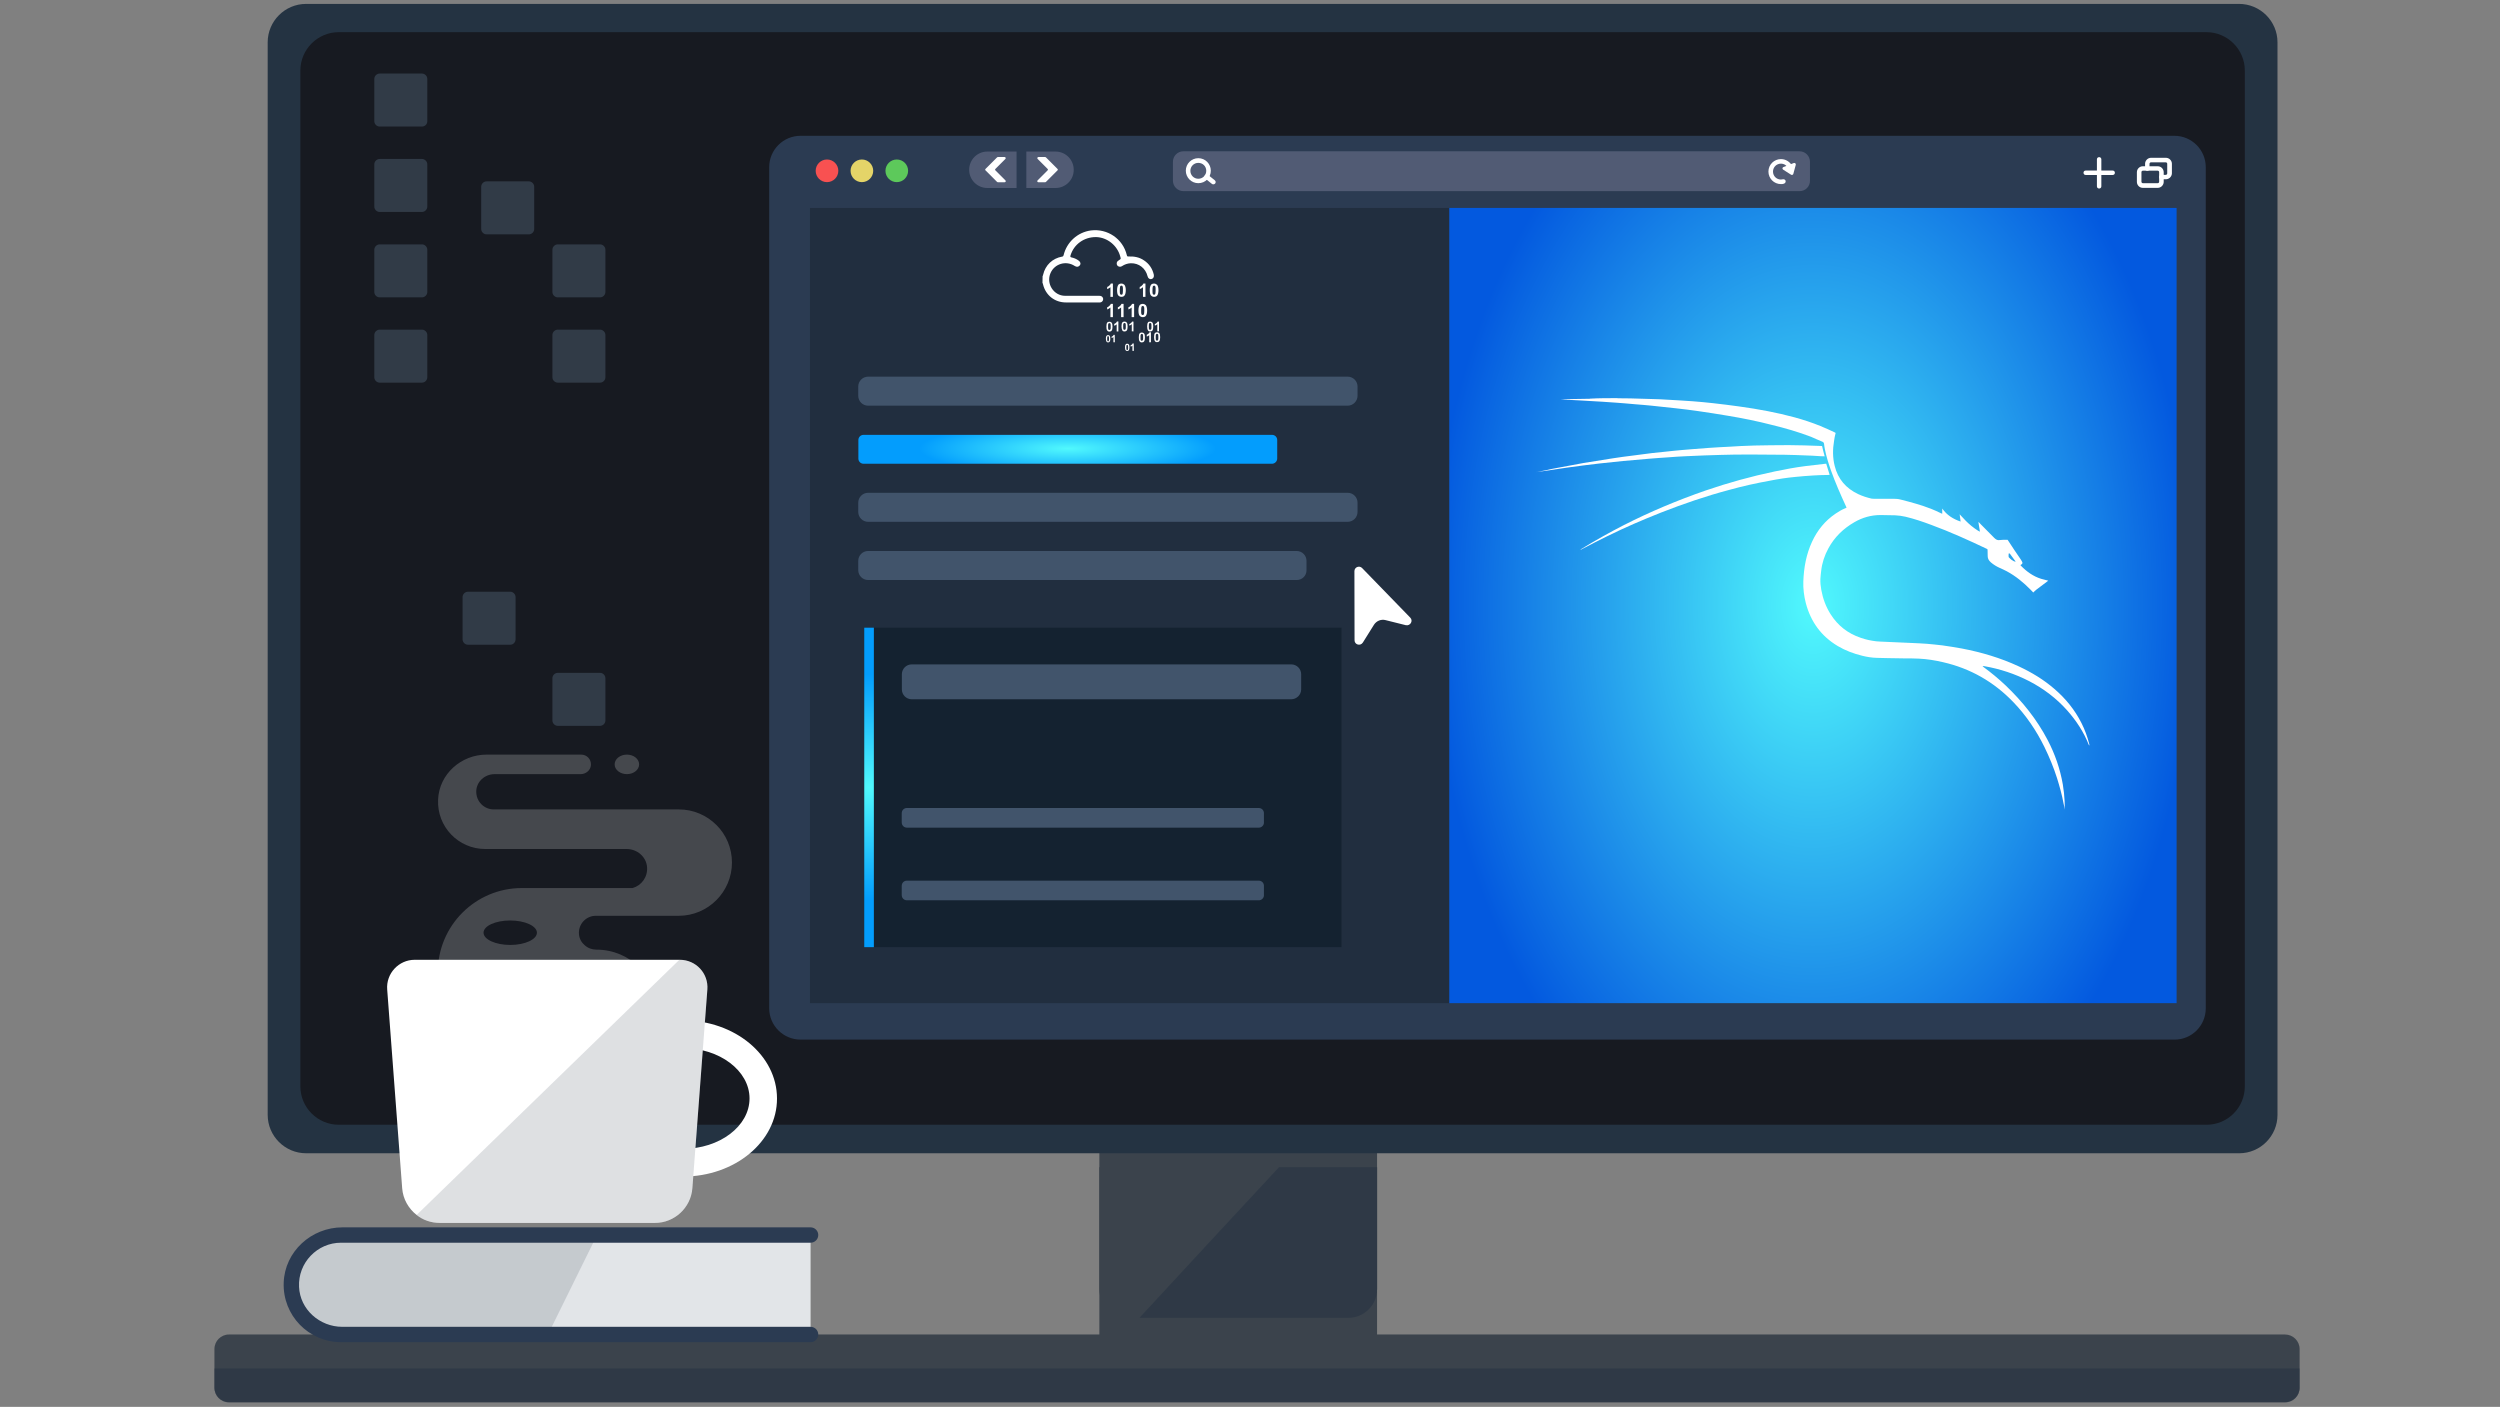 <?xml version="1.0" encoding="utf-8"?>
<!-- Generator: Adobe Illustrator 25.1.0, SVG Export Plug-In . SVG Version: 6.00 Build 0)  -->
<svg version="1.1" id="Layer_1" xmlns="http://www.w3.org/2000/svg" xmlns:xlink="http://www.w3.org/1999/xlink" x="0px" y="0px"
	 viewBox="0 0 1920.2 1080.6" style="enable-background:new 0 0 1920.2 1080.6;" xml:space="preserve">
<rect x="0" y="0" width="1920.2" height="1080.6" fill="#808080" stroke="none"/>
<style type="text/css">
	.st0{fill:#3B434C;}
	.st1{opacity:0.47;}
	.st2{fill:#212E3F;}
	.st3{fill:#243342;}
	.st4{fill:#171A21;}
	.st5{fill:#313B47;}
	.st6{opacity:0.2;}
	.st7{fill:#FFFFFF;}
	.st8{opacity:0.15;}
	.st9{fill:#E2E5E8;}
	.st10{fill:#2B3B52;}
	.st11{fill:#F85151;}
	.st12{fill:#E4D468;}
	.st13{fill:#5DC95B;}
	.st14{fill:#515B74;}
	.st15{fill:#41546B;}
	.st16{fill:url(#SVGID_1_);}
	.st17{fill:#142230;}
	.st18{fill:url(#SVGID_2_);}
	.st19{fill:url(#SVGID_3_);}
</style>
<rect x="844.4" y="838.3" class="st0" width="213.3" height="201.2"/>
<g id="Layer_12">
</g>
<path class="st0" d="M1057.7,896.5v93.7c0,12.1-9.9,22-22,22H866.4c-12.1,0-22-9.9-22-22v-93.7H1057.7z"/>
<path class="st0" d="M1766.3,1036.2v29.6c0,6.2-5,11.2-11.2,11.2H175.9c-6.2,0-11.2-5-11.2-11.2v-29.6c0-6.2,5-11.2,11.2-11.2
	h1579.2C1761.2,1025,1766.3,1030,1766.3,1036.2z"/>
<g class="st1">
	<path class="st2" d="M1057.7,896.5v93.7c0,12.1-9.9,22-22,22H875.2c33.2-36.1,74.7-80.7,107.2-115.7H1057.7z"/>
</g>
<g class="st1">
	<path class="st2" d="M1766.3,1051.1v14.9c0,6.2-5,11.2-11.2,11.2H175.9c-6.2,0-11.2-5-11.2-11.2v-14.9H1766.3z"/>
</g>
<g id="Layer_5">
	<path class="st3" d="M1719.9,885.8H235.1c-16.2,0-29.5-13.2-29.5-29.5V32.5c0-16.2,13.2-29.5,29.5-29.5h1484.7
		c16.2,0,29.5,13.2,29.5,29.5v823.8C1749.3,872.6,1736.1,885.8,1719.9,885.8z"/>
	<path class="st4" d="M1694.8,863.9H260.2c-16.2,0-29.5-13.2-29.5-29.5V54.2c0-16.2,13.2-29.5,29.5-29.5h1434.5
		c16.2,0,29.5,13.2,29.5,29.5v780.2C1724.2,850.8,1711,863.9,1694.8,863.9z"/>
	<g>
		<path class="st5" d="M324.1,97.2h-32.5c-2.2,0-4.1-1.9-4.1-4.1V60.6c0-2.2,1.9-4.1,4.1-4.1h32.5c2.2,0,4.1,1.9,4.1,4.1v32.5
			C328.2,95.5,326.3,97.2,324.1,97.2z"/>
		<path class="st5" d="M324.1,162.8h-32.5c-2.2,0-4.1-1.9-4.1-4.1v-32.5c0-2.2,1.9-4.1,4.1-4.1h32.5c2.2,0,4.1,1.9,4.1,4.1v32.5
			C328.2,160.9,326.3,162.8,324.1,162.8z"/>
		<path class="st5" d="M324.1,228.4h-32.5c-2.2,0-4.1-1.9-4.1-4.1v-32.5c0-2.2,1.9-4.1,4.1-4.1h32.5c2.2,0,4.1,1.9,4.1,4.1v32.5
			C328.2,226.5,326.3,228.4,324.1,228.4z"/>
		<path class="st5" d="M324.1,293.9h-32.5c-2.2,0-4.1-1.9-4.1-4.1v-32.5c0-2.2,1.9-4.1,4.1-4.1h32.5c2.2,0,4.1,1.9,4.1,4.1v32.5
			C328.2,292,326.3,293.9,324.1,293.9z"/>
	</g>
	<path class="st5" d="M460.9,557.5h-32.5c-2.2,0-4.1-1.9-4.1-4.1v-32.5c0-2.2,1.9-4.1,4.1-4.1h32.5c2.2,0,4.1,1.9,4.1,4.1v32.5
		C465,555.6,463.1,557.5,460.9,557.5z"/>
	<path class="st5" d="M391.9,495.2h-32.5c-2.2,0-4.1-1.9-4.1-4.1v-32.5c0-2.2,1.9-4.1,4.1-4.1h32.5c2.2,0,4.1,1.9,4.1,4.1v32.5
		C395.9,493.4,394.2,495.2,391.9,495.2z"/>
	<path class="st5" d="M406.2,180h-32.5c-2.2,0-4.1-1.9-4.1-4.1v-32.5c0-2.2,1.9-4.1,4.1-4.1h32.5c2.2,0,4.1,1.9,4.1,4.1v32.5
		C410.3,178.2,408.4,180,406.2,180z"/>
	<path class="st5" d="M460.9,228.4h-32.5c-2.2,0-4.1-1.9-4.1-4.1v-32.5c0-2.2,1.9-4.1,4.1-4.1h32.5c2.2,0,4.1,1.9,4.1,4.1v32.5
		C465,226.5,463.1,228.4,460.9,228.4z"/>
	<path class="st5" d="M460.9,293.9h-32.5c-2.2,0-4.1-1.9-4.1-4.1v-32.5c0-2.2,1.9-4.1,4.1-4.1h32.5c2.2,0,4.1,1.9,4.1,4.1v32.5
		C465,292,463.1,293.9,460.9,293.9z"/>
</g>
<g id="Layer_7">
	<g>
		<g class="st6">
			<g>
				<path class="st7" d="M550.3,633.7c-7.4-7.4-17.6-12-28.9-12H379.3c-7.6,0-13.7-6.2-13.5-14c0.2-7.4,6.6-13.1,14.1-13.1H446
					c4,0,7.7-3,7.9-7.1c0.2-4.4-3.2-7.9-7.5-7.9h-72.7c-19.5,0-36.4,15-37.2,34.5c-1,20.9,15.6,38,36.2,38h108.6
					c8,0,15.1,5.9,15.7,13.9c0.6,7.6-4.2,14.1-11.1,16.1h-85.1c-35.6,0-64.5,28.9-64.5,64.5V787h168.8v-10.6c0-25.9-21-47-47-47
					c-3.4,0-6.6-1.2-9-3.4c-2.5-2.1-4.1-5-4.4-8.4c-0.7-7.7,5.4-14.2,12.9-14.2h63.7c22.6,0,40.9-18.4,40.9-40.9
					C562.2,651.3,557.7,641,550.3,633.7z M391.9,725.8c-11.2,0-20.5-4.2-20.5-9.4s9.1-9.4,20.5-9.4c11.2,0,20.5,4.2,20.5,9.4
					C412.4,721.5,403.3,725.8,391.9,725.8z"/>
			</g>
			<ellipse class="st7" cx="481.5" cy="587.1" rx="9.4" ry="7.5"/>
		</g>
		<g>
			<g>
				<path class="st7" d="M543.3,760.1l-11.5,152.5c-1.1,15-13.7,26.7-28.7,26.7H337.7c-6.6,0-12.9-2.2-17.7-6.1
					c-6.2-4.9-10.5-12.2-11.1-20.6l-11.5-152.5c-1-12.4,8.9-22.9,21.1-22.9h203.6C534.6,737.2,544.3,747.7,543.3,760.1z"/>
			</g>
			<g>
				<path class="st7" d="M524.5,903.7c-40,0-72.3-26.9-72.3-60c0-33,32.5-60,72.3-60c40,0,72.3,26.9,72.3,60
					C596.9,876.8,564.5,903.7,524.5,903.7z M524.5,805c-28.2,0-51.2,17.4-51.2,38.7s23,38.7,51.2,38.7s51.2-17.4,51.2-38.7
					S552.7,805,524.5,805z"/>
			</g>
		</g>
	</g>
	<g class="st8">
		<path class="st2" d="M543.3,760.1l-11.5,152.5c-1.1,15-13.7,26.7-28.7,26.7H337.7c-6.6,0-12.9-2.2-17.7-6.1l201.8-196h0.4
			C534.6,737.2,544.3,747.7,543.3,760.1z"/>
	</g>
</g>
<g id="Layer_11">
	<g>
		<path class="st9" d="M622.6,948.5v76.5H261.9c-21.1,0-38.2-17.1-38.2-38.2c0-10.5,4.2-20.1,11.1-27c6.9-6.9,16.5-11.1,27-11.1
			h360.8V948.5z"/>
		<g class="st8">
			<path class="st2" d="M458.6,948.5l-37.7,76.5h-159c-21.1,0-38.2-17.1-38.2-38.2c0-10.5,4.2-20.1,11.1-27
				c6.9-6.9,16.5-11.1,27-11.1h196.9L458.6,948.5L458.6,948.5z"/>
		</g>
		<path class="st10" d="M616.7,1019.1h-16.2H262.9c-17.4,0-32.5-13.4-33.2-30.7c-0.9-18.5,14-33.9,32.2-33.9h338.6h16.2h5.9
			c3.2,0,5.9-2.6,5.9-5.9l0,0c0-3.2-2.6-5.9-5.9-5.9H263.1c-24,0-44.4,18.6-45.2,42.5c-0.9,25.1,19.2,45.7,44.1,45.7h360.6
			c3.2,0,5.9-2.6,5.9-5.9l0,0c0-3.2-2.6-5.9-5.9-5.9L616.7,1019.1L616.7,1019.1L616.7,1019.1z"/>
	</g>
</g>
<g id="Layer_4">
	<path class="st10" d="M1670.3,798.5H614.9c-13.2,0-24.1-10.7-24.1-24.1v-646c0-13.2,10.7-24.1,24.1-24.1h1055.2
		c13.2,0,24.1,10.7,24.1,24.1v645.9C1694.3,787.7,1683.5,798.5,1670.3,798.5z"/>
	<circle class="st11" cx="635.2" cy="131.2" r="8.7"/>
	<circle class="st12" cx="662" cy="131.2" r="8.7"/>
	<circle class="st13" cx="688.8" cy="131.2" r="8.7"/>
	<path class="st14" d="M810.7,144.4h-52.3c-7.7,0-14-6.2-14-14l0,0c0-7.7,6.2-14,14-14h52.3c7.7,0,14,6.2,14,14l0,0
		C824.8,138.1,818.5,144.4,810.7,144.4z"/>
	<rect x="780.8" y="114.3" class="st10" width="7.5" height="32.1"/>
	<path class="st7" d="M804.6,130.9c0.4-0.4,0.4-0.9,0-1.2l-7.6-7.6c-0.6-0.6-0.1-1.5,0.6-1.5h5.1c0.2,0,0.5,0.1,0.6,0.2l8.9,8.9
		c0.4,0.4,0.4,0.9,0,1.2l-8.9,8.9c-0.1,0.1-0.4,0.2-0.6,0.2h-5.1c-0.9,0-1.2-1-0.6-1.5L804.6,130.9z"/>
	<path class="st7" d="M764.6,130.9c-0.4-0.4-0.4-0.9,0-1.2l7.6-7.6c0.6-0.6,0.1-1.5-0.6-1.5h-5.1c-0.2,0-0.5,0.1-0.6,0.2l-8.9,8.9
		c-0.4,0.4-0.4,0.9,0,1.2l8.9,8.9c0.1,0.1,0.4,0.2,0.6,0.2h5.1c0.9,0,1.2-1,0.6-1.5L764.6,130.9z"/>
	<path class="st14" d="M1382.3,146.8H909c-4.5,0-8.1-3.6-8.1-8.1v-14.4c0-4.5,3.6-8.1,8.1-8.1h473.1c4.5,0,8.1,3.6,8.1,8.1v14.4
		C1390.3,143.2,1386.7,146.8,1382.3,146.8z"/>
	<g>
		<g>
			<path class="st7" d="M920.4,140.7c-5.4,0-9.6-4.4-9.6-9.6c0-5.4,4.4-9.6,9.6-9.6c5.4,0,9.6,4.4,9.6,9.6
				C930,136.4,925.8,140.7,920.4,140.7z M920.4,125.1c-3.4,0-6.1,2.7-6.1,6.1c0,3.4,2.7,6.1,6.1,6.1s6.1-2.7,6.1-6.1
				C926.5,127.7,923.8,125.1,920.4,125.1z"/>
		</g>
		<g>
			<path class="st7" d="M931.9,141.6c-0.4,0-0.7-0.1-1.1-0.4l-5.1-4.1c-0.7-0.6-0.9-1.7-0.2-2.5c0.6-0.7,1.7-0.9,2.5-0.2l5.1,4.1
				c0.7,0.6,0.9,1.7,0.2,2.5C932.9,141.4,932.4,141.6,931.9,141.6z"/>
		</g>
	</g>
	<g>
		<g>
			<path class="st7" d="M1367.9,141.4c-5.4,0-9.6-4.4-9.6-9.6c0-5.4,4.4-9.6,9.6-9.6c3.6,0,6.9,2,8.6,5.2c0.5,0.9,0.1,1.9-0.7,2.4
				c-0.9,0.5-2,0.1-2.4-0.7c-1-2-3.1-3.4-5.5-3.4c-3.4,0-6.1,2.7-6.1,6.1s2.7,6.1,6.1,6.1c0.5,0,1-0.1,1.5-0.2
				c1-0.2,1.9,0.4,2.1,1.2c0.2,1-0.4,1.9-1.2,2.1C1369.5,141.4,1368.7,141.4,1367.9,141.4z"/>
		</g>
		<path class="st7" d="M1377.8,125.2l-8,3.1c-0.9,0.4-1,1.5-0.2,2l6.1,3.9c0.6,0.4,1.5,0.1,1.7-0.6l1.9-7
			C1379.5,125.7,1378.7,124.9,1377.8,125.2z"/>
	</g>
	<g>
		<path class="st7" d="M1622.7,134.4H1602c-1,0-1.7-0.7-1.7-1.7s0.7-1.7,1.7-1.7h20.7c1,0,1.7,0.7,1.7,1.7
			C1624.4,133.7,1623.7,134.4,1622.7,134.4z"/>
	</g>
	<g>
		<path class="st7" d="M1612.3,144.8c-1,0-1.7-0.7-1.7-1.7v-20.7c0-1,0.7-1.7,1.7-1.7s1.7,0.7,1.7,1.7v20.7
			C1614,144.1,1613.3,144.8,1612.3,144.8z"/>
	</g>
	<g>
		<g>
			<path class="st7" d="M1657.3,144.3h-11.4c-2.6,0-4.6-2.1-4.6-4.6v-7.4c0-2.6,2.1-4.6,4.6-4.6h11.4c2.6,0,4.6,2.1,4.6,4.6v7.4
				C1661.9,142.2,1659.8,144.3,1657.3,144.3z M1645.9,131.1c-0.6,0-1.1,0.5-1.1,1.1v7.4c0,0.6,0.5,1.1,1.1,1.1h11.4
				c0.6,0,1.1-0.5,1.1-1.1v-7.4c0-0.6-0.5-1.1-1.1-1.1H1645.9z"/>
		</g>
		<g>
			<path class="st7" d="M1663.5,137.7h-3.4c-1,0-1.7-0.7-1.7-1.7s0.7-1.7,1.7-1.7h3.4c0.6,0,1.1-0.5,1.1-1.1v-7.4
				c0-0.6-0.5-1.1-1.1-1.1h-11.4c-0.6,0-1.1,0.5-1.1,1.1v3.7c0,1-0.7,1.7-1.7,1.7s-1.7-0.7-1.7-1.7v-3.7c0-2.5,2.1-4.6,4.6-4.6h11.4
				c2.5,0,4.6,2.1,4.6,4.6v7.4C1668.1,135.6,1666.1,137.7,1663.5,137.7z"/>
		</g>
	</g>
</g>
<g id="Layer_3">
	<rect x="622.1" y="159.7" class="st2" width="491.1" height="610.8"/>
	<path class="st15" d="M1035.1,311.6H666.8c-4.2,0-7.6-3.4-7.6-7.6v-7.1c0-4.2,3.4-7.6,7.6-7.6h368.3c4.2,0,7.6,3.4,7.6,7.6v7.1
		C1042.7,308.1,1039.3,311.6,1035.1,311.6z"/>
	
		<radialGradient id="SVGID_1_" cx="820.15" cy="1561.968" r="114.006" gradientTransform="matrix(1 0 0 -0.173 0 614.782)" gradientUnits="userSpaceOnUse">
		<stop  offset="0" style="stop-color:#51F9FD"/>
		<stop  offset="1" style="stop-color:#039DFD"/>
	</radialGradient>
	<path class="st16" d="M977,356.2H663.3c-2.2,0-4-1.7-4-4V338c0-2.2,1.7-4,4-4H977c2.2,0,4,1.7,4,4v14.2
		C981,354.4,979.1,356.2,977,356.2z"/>
	<path class="st15" d="M1035.1,400.8H666.8c-4.2,0-7.6-3.4-7.6-7.6v-7.1c0-4.2,3.4-7.6,7.6-7.6h368.3c4.2,0,7.6,3.4,7.6,7.6v7.1
		C1042.7,397.4,1039.3,400.8,1035.1,400.8z"/>
	<path class="st15" d="M996,445.5H666.8c-4.2,0-7.6-3.4-7.6-7.6v-7.1c0-4.2,3.4-7.6,7.6-7.6h329.1c4.2,0,7.6,3.4,7.6,7.6v7.1
		C1003.6,442.2,1000.1,445.5,996,445.5z"/>
	<rect x="663.8" y="482.1" class="st17" width="366.6" height="245.4"/>
	
		<radialGradient id="SVGID_2_" cx="667.403" cy="555.2" r="86.803" gradientTransform="matrix(1 0 0 -1 0 1160)" gradientUnits="userSpaceOnUse">
		<stop  offset="0" style="stop-color:#51F9FD"/>
		<stop  offset="1" style="stop-color:#039DFD"/>
	</radialGradient>
	<rect x="663.8" y="482.1" class="st18" width="7.4" height="245.4"/>
	<path class="st15" d="M991.7,537.1H700.3c-4.2,0-7.6-3.4-7.6-7.6v-11.6c0-4.2,3.4-7.6,7.6-7.6h291.5c4.2,0,7.6,3.4,7.6,7.6v11.6
		C999.4,533.7,995.9,537.1,991.7,537.1z"/>
	<path class="st15" d="M966.9,635.7H696.6c-2.2,0-4-1.7-4-4v-7.1c0-2.2,1.7-4,4-4h270.2c2.2,0,4,1.7,4,4v7.1
		C970.9,633.8,969.1,635.7,966.9,635.7z"/>
	<path class="st15" d="M966.9,691.5H696.6c-2.2,0-4-1.7-4-4v-7.1c0-2.2,1.7-4,4-4h270.2c2.2,0,4,1.7,4,4v7.1
		C970.9,689.6,969.1,691.5,966.9,691.5z"/>
	<g>
		<g>
			<g>
				<path class="st7" d="M800.8,211.9c0.4-0.1,0.2-0.5,0.4-0.9c1.7-7.4,7.2-12.6,14.6-13.9c0.7-0.1,0.9-0.4,1.1-1
					c2.4-10.1,10.7-17.7,21-19.1c12.7-1.6,24.6,6.4,27.6,19c0.2,0.9,0.5,1,1.2,1c4.2-0.2,8.4,0.5,12,3c3.9,2.6,6.4,6.2,7.5,10.9
					c0.4,1.7-0.4,3.1-1.7,3.4c-1.5,0.4-2.7-0.5-3.1-2.2c-1.5-6-6.6-10.1-12.9-9.9c-2.5,0.1-4.7,0.9-6.7,2.2c-1,0.7-2.2,0.6-3.1,0
					s-1.1-1.7-0.9-2.7c0.2-0.9,1-1.4,1.7-1.9c1.5-0.9,1.5-0.9,1-2.6c-2.2-8.6-10-14.9-18.6-15.1c-9.2-0.1-17.1,5.5-19.7,14.2
					c-0.2,0.9-0.1,1.2,0.7,1.4c2,0.4,3.9,1.2,5.5,2.4c1.5,1,1.9,2.5,1,3.7s-2.4,1.5-3.9,0.5c-6.7-4.4-15.5-1.7-18.6,5.4
					c-3.6,8.1,2.4,17.5,11.2,17.5c8.7,0,17.4,0,26.1,0c1.2,0,2.2,0.2,2.9,1.5c0.7,1.6-0.4,3.5-2.2,3.6c-1.1,0-2.4,0-3.5,0
					c-7.6,0-15.1,0-22.7,0c-8.6,0-15.6-5.5-17.6-14c-0.1-0.2,0-0.6-0.4-0.9C800.8,215.5,800.8,213.8,800.8,211.9z"/>
			</g>
		</g>
		<g>
			<path class="st7" d="M854.9,228h-2v-7.4c-0.7,0.6-1.5,1.1-2.5,1.5v-1.7c0.5-0.1,1.1-0.5,1.6-1c0.6-0.5,1-1,1.2-1.6h1.6V228H854.9
				z"/>
		</g>
		<g>
			<path class="st7" d="M854.9,243.6h-2v-7.4c-0.7,0.6-1.5,1.1-2.5,1.5V236c0.5-0.1,1.1-0.5,1.6-1c0.6-0.5,1-1,1.2-1.6h1.6v10.2
				L854.9,243.6L854.9,243.6z"/>
		</g>
		<g>
			<path class="st7" d="M863.1,243.6h-2v-7.4c-0.7,0.6-1.5,1.1-2.5,1.5V236c0.5-0.1,1.1-0.5,1.6-1c0.6-0.5,1-1,1.2-1.6h1.6v10.2
				L863.1,243.6L863.1,243.6z"/>
		</g>
		<g>
			<path class="st7" d="M871.2,243.6h-2v-7.4c-0.7,0.6-1.5,1.1-2.5,1.5V236c0.5-0.1,1.1-0.5,1.6-1c0.6-0.5,1-1,1.2-1.6h1.6v10.2
				L871.2,243.6L871.2,243.6z"/>
		</g>
		<g>
			<path class="st7" d="M861.3,217.8c1,0,1.7,0.4,2.4,1c0.6,0.9,1,2.2,1,4.1s-0.4,3.4-1,4.1c-0.5,0.7-1.4,1-2.4,1s-1.7-0.4-2.4-1.1
				c-0.6-0.7-0.9-2.1-0.9-4.1c0-1.9,0.4-3.2,1-4.1C859.6,218.1,860.4,217.8,861.3,217.8z M861.3,219.4c-0.2,0-0.5,0.1-0.6,0.2
				c-0.1,0.1-0.4,0.4-0.4,0.7c-0.1,0.5-0.2,1.4-0.2,2.5c0,1.2,0,2,0.1,2.5s0.2,0.7,0.5,0.9c0.1,0.1,0.4,0.2,0.6,0.2
				c0.2,0,0.5-0.1,0.6-0.2c0.1-0.1,0.4-0.4,0.4-0.7c0.1-0.5,0.2-1.4,0.2-2.5c0-1.2,0-2-0.1-2.5s-0.2-0.7-0.5-0.9
				C861.8,219.4,861.6,219.4,861.3,219.4z"/>
		</g>
		<g>
			<path class="st7" d="M879.9,228h-2v-7.4c-0.7,0.6-1.5,1.1-2.5,1.5v-1.7c0.5-0.1,1.1-0.5,1.6-1c0.6-0.5,1-1,1.2-1.6h1.6V228H879.9
				z"/>
		</g>
		<g>
			<path class="st7" d="M886.4,217.8c1,0,1.7,0.4,2.4,1c0.6,0.9,1,2.2,1,4.1s-0.4,3.4-1,4.1c-0.5,0.7-1.4,1-2.4,1s-1.7-0.4-2.4-1.1
				c-0.6-0.7-0.9-2.1-0.9-4.1c0-1.9,0.4-3.2,1-4.1C884.7,218.1,885.4,217.8,886.4,217.8z M886.4,219.4c-0.2,0-0.5,0.1-0.6,0.2
				c-0.1,0.1-0.4,0.4-0.4,0.7c-0.1,0.5-0.2,1.4-0.2,2.5c0,1.2,0,2,0.1,2.5s0.2,0.7,0.5,0.9c0.1,0.1,0.4,0.2,0.6,0.2s0.5-0.1,0.6-0.2
				c0.1-0.1,0.4-0.4,0.4-0.7c0.1-0.5,0.2-1.4,0.2-2.5c0-1.2,0-2-0.1-2.5s-0.2-0.7-0.5-0.9C886.9,219.4,886.7,219.4,886.4,219.4z"/>
		</g>
		<g>
			<path class="st7" d="M877.7,233.4c1,0,1.7,0.4,2.4,1c0.6,0.9,1,2.2,1,4.1s-0.4,3.4-1,4.1c-0.5,0.7-1.4,1-2.4,1s-1.7-0.4-2.4-1.1
				c-0.6-0.7-0.9-2.1-0.9-4.1c0-1.9,0.4-3.2,1-4.1C875.9,233.8,876.7,233.4,877.7,233.4z M877.7,235c-0.2,0-0.5,0.1-0.6,0.2
				c-0.1,0.1-0.4,0.4-0.4,0.7c-0.1,0.5-0.2,1.4-0.2,2.5c0,1.2,0,2,0.1,2.5s0.2,0.7,0.5,0.9c0.1,0.1,0.4,0.2,0.6,0.2s0.5-0.1,0.6-0.2
				c0.1-0.1,0.4-0.4,0.4-0.7c0.1-0.5,0.2-1.4,0.2-2.5c0-1.2,0-2-0.1-2.5s-0.2-0.7-0.5-0.9S877.9,235,877.7,235z"/>
		</g>
		<g>
			<path class="st7" d="M852.1,247.1c0.7,0,1.2,0.2,1.7,0.7c0.5,0.6,0.7,1.6,0.7,3.1c0,1.4-0.2,2.5-0.7,3.1c-0.4,0.5-1,0.7-1.7,0.7
				s-1.4-0.2-1.7-0.9c-0.5-0.6-0.6-1.6-0.6-3s0.2-2.5,0.7-3.1C850.7,247.4,851.3,247.1,852.1,247.1z M852.1,248.2
				c-0.1,0-0.4,0-0.5,0.1s-0.2,0.4-0.4,0.6c-0.1,0.4-0.1,1-0.1,1.9s0,1.5,0.1,1.9s0.2,0.5,0.4,0.6c0.1,0.1,0.2,0.1,0.5,0.1
				s0.4,0,0.5-0.1s0.2-0.4,0.4-0.6c0.1-0.4,0.1-1,0.1-1.9s0-1.5-0.1-1.9s-0.2-0.5-0.4-0.6C852.3,248.4,852.2,248.2,852.1,248.2z"/>
		</g>
		<g>
			<path class="st7" d="M859.2,254.6h-1.5v-5.5c-0.5,0.5-1.1,0.9-1.9,1.1v-1.4c0.4-0.1,0.7-0.4,1.2-0.7c0.5-0.4,0.7-0.7,0.9-1.2h1.1
				v7.7L859.2,254.6L859.2,254.6z"/>
		</g>
		<g>
			<path class="st7" d="M863.7,247c0.7,0,1.2,0.2,1.7,0.7c0.5,0.6,0.7,1.6,0.7,3.1c0,1.4-0.2,2.5-0.7,3.1c-0.4,0.5-1,0.7-1.7,0.7
				s-1.4-0.2-1.7-0.9s-0.6-1.6-0.6-3s0.2-2.5,0.7-3.1C862.4,247.2,862.9,247,863.7,247z M863.7,248.1c-0.1,0-0.4,0-0.5,0.1
				s-0.2,0.4-0.4,0.6c-0.1,0.4-0.1,1-0.1,1.9s0,1.5,0.1,1.9s0.2,0.5,0.4,0.6c0.1,0.1,0.2,0.1,0.5,0.1s0.4,0,0.5-0.1s0.2-0.4,0.4-0.6
				c0.1-0.4,0.1-1,0.1-1.9s0-1.5-0.1-1.9s-0.2-0.5-0.4-0.6C864.1,248.2,863.8,248.1,863.7,248.1z"/>
		</g>
		<g>
			<path class="st7" d="M870.8,254.5h-1.5V249c-0.5,0.5-1.1,0.9-1.9,1.1v-1.2c0.4-0.1,0.7-0.4,1.2-0.7c0.5-0.4,0.7-0.7,0.9-1.2h1.1
				v7.6h0.2V254.5z"/>
		</g>
		<g>
			<path class="st7" d="M883.4,247c0.7,0,1.2,0.2,1.7,0.7c0.5,0.6,0.7,1.6,0.7,3.1c0,1.4-0.2,2.5-0.7,3.1c-0.4,0.5-1,0.7-1.7,0.7
				s-1.4-0.2-1.7-0.9c-0.4-0.6-0.6-1.6-0.6-3s0.2-2.5,0.7-3.1C882,247.2,882.7,247,883.4,247z M883.4,248.1c-0.1,0-0.4,0-0.5,0.1
				s-0.2,0.4-0.4,0.6c-0.1,0.4-0.1,1-0.1,1.9s0,1.5,0.1,1.9s0.2,0.5,0.4,0.6c0.1,0.1,0.2,0.1,0.5,0.1c0.1,0,0.4,0,0.5-0.1
				s0.2-0.4,0.4-0.6c0.1-0.4,0.1-1,0.1-1.9s0-1.5-0.1-1.9s-0.2-0.5-0.4-0.6C883.7,248.2,883.5,248.1,883.4,248.1z"/>
		</g>
		<g>
			<path class="st7" d="M877,255.4c0.7,0,1.2,0.2,1.7,0.7c0.5,0.6,0.7,1.6,0.7,3.1c0,1.4-0.2,2.5-0.7,3.1c-0.4,0.5-1,0.7-1.7,0.7
				s-1.4-0.2-1.7-0.9c-0.5-0.6-0.6-1.6-0.6-3s0.2-2.5,0.7-3.1C875.8,255.6,876.3,255.4,877,255.4z M877,256.5c-0.1,0-0.4,0-0.5,0.1
				s-0.2,0.4-0.4,0.6c-0.1,0.4-0.1,1-0.1,1.9s0,1.5,0.1,1.9s0.2,0.5,0.4,0.6c0.1,0.1,0.2,0.1,0.5,0.1c0.1,0,0.4,0,0.5-0.1
				s0.2-0.4,0.4-0.6c0.1-0.4,0.1-1,0.1-1.9s0-1.5-0.1-1.9s-0.2-0.5-0.4-0.6C877.4,256.6,877.3,256.5,877,256.5z"/>
		</g>
		<g>
			<path class="st7" d="M888.7,255.2c0.7,0,1.2,0.2,1.7,0.7c0.5,0.6,0.7,1.6,0.7,3.1c0,1.4-0.2,2.5-0.7,3.1c-0.4,0.5-1,0.7-1.7,0.7
				s-1.4-0.2-1.7-0.9c-0.4-0.6-0.6-1.6-0.6-3s0.2-2.5,0.7-3.1C887.4,255.5,887.9,255.2,888.7,255.2z M888.7,256.4
				c-0.1,0-0.4,0-0.5,0.1s-0.2,0.4-0.4,0.6c-0.1,0.4-0.1,1-0.1,1.9s0,1.5,0.1,1.9s0.2,0.5,0.4,0.6c0.1,0.1,0.2,0.1,0.5,0.1
				c0.2,0,0.4,0,0.5-0.1s0.2-0.4,0.4-0.6c0.1-0.4,0.1-1,0.1-1.9s0-1.5-0.1-1.9s-0.2-0.5-0.4-0.6C889,256.5,888.8,256.4,888.7,256.4z
				"/>
		</g>
		<g>
			<path class="st7" d="M851.1,257.4c0.5,0,1,0.2,1.2,0.6c0.4,0.5,0.5,1.2,0.5,2.2s-0.1,1.7-0.5,2.2c-0.2,0.4-0.7,0.6-1.2,0.6
				s-1-0.2-1.2-0.6s-0.5-1.1-0.5-2.2c0-1,0.1-1.7,0.5-2.2C850.2,257.5,850.6,257.4,851.1,257.4z M851.1,258.2c-0.1,0-0.2,0-0.4,0.1
				c-0.1,0.1-0.1,0.2-0.2,0.5c-0.1,0.2-0.1,0.7-0.1,1.4c0,0.6,0,1.1,0.1,1.4c0.1,0.2,0.1,0.4,0.2,0.5s0.2,0.1,0.4,0.1
				c0.1,0,0.2,0,0.4-0.1c0.1-0.1,0.1-0.2,0.2-0.5c0.1-0.2,0.1-0.7,0.1-1.4c0-0.6,0-1.1-0.1-1.4c-0.1-0.2-0.1-0.4-0.2-0.5
				S851.2,258.2,851.1,258.2z"/>
		</g>
		<g>
			<path class="st7" d="M856.3,262.9h-1.1v-4c-0.4,0.4-0.9,0.6-1.4,0.7v-1c0.2-0.1,0.6-0.2,0.9-0.5c0.4-0.2,0.5-0.5,0.6-0.9h0.9
				L856.3,262.9L856.3,262.9L856.3,262.9z"/>
		</g>
		<g>
			<path class="st7" d="M865.8,264c0.5,0,1,0.2,1.2,0.6c0.4,0.5,0.5,1.2,0.5,2.2s-0.1,1.7-0.5,2.2c-0.2,0.4-0.7,0.6-1.2,0.6
				s-1-0.2-1.2-0.6c-0.4-0.4-0.5-1.1-0.5-2.2c0-1,0.1-1.7,0.5-2.2C864.8,264.1,865.2,264,865.8,264z M865.8,264.9
				c-0.1,0-0.2,0-0.4,0.1s-0.1,0.2-0.2,0.5c-0.1,0.2-0.1,0.7-0.1,1.4c0,0.6,0,1.1,0.1,1.4c0.1,0.2,0.1,0.4,0.2,0.5
				c0.1,0.1,0.2,0.1,0.4,0.1c0.1,0,0.2,0,0.4-0.1c0.1-0.1,0.1-0.2,0.2-0.5c0.1-0.2,0.1-0.7,0.1-1.4c0-0.6,0-1.1-0.1-1.4
				c-0.1-0.2-0.1-0.4-0.2-0.5S865.9,264.9,865.8,264.9z"/>
		</g>
		<g>
			<path class="st7" d="M870.9,269.5h-1.1v-4c-0.4,0.4-0.9,0.6-1.4,0.7v-1c0.2-0.1,0.6-0.2,0.9-0.5c0.4-0.2,0.5-0.5,0.6-0.9h0.9
				L870.9,269.5L870.9,269.5L870.9,269.5z"/>
		</g>
		<g>
			<path class="st7" d="M890.4,254.5h-1.5V249c-0.5,0.5-1.1,0.9-1.9,1.1v-1.2c0.4-0.1,0.7-0.4,1.2-0.7c0.5-0.4,0.7-0.7,0.9-1.2h1.1
				v7.6h0.2V254.5z"/>
		</g>
		<g>
			<path class="st7" d="M884.2,262.9h-1.5v-5.5c-0.5,0.5-1.1,0.9-1.9,1.1v-1.4c0.4-0.1,0.7-0.4,1.2-0.7c0.5-0.4,0.7-0.7,0.9-1.2h1.1
				v7.7H884.2z"/>
		</g>
	</g>
</g>
<g id="Layer_2_1_">
	
		<radialGradient id="SVGID_3_" cx="1392.5" cy="649.137" r="292.612" gradientTransform="matrix(1 0 0 -1.531 0 1458.734)" gradientUnits="userSpaceOnUse">
		<stop  offset="0" style="stop-color:#51F9FD"/>
		<stop  offset="1" style="stop-color:#0359DF"/>
	</radialGradient>
	<rect x="1113.2" y="159.7" class="st19" width="558.6" height="610.8"/>
	<g>
		<path class="st7" d="M1241.9,305.8c0.4,0,0.6,0.1,1,0.1c3.1,0.1,6.2,0.1,9.4,0.1c5.6,0.1,11.4,0.4,17,0.5
			c3.7,0.1,7.5,0.2,11.4,0.5c6.5,0.4,12.9,0.7,19.4,1.2c5.2,0.4,10.6,0.9,15.9,1.5c6.6,0.7,13.2,1.6,19.9,2.5
			c7.4,1,14.6,2.2,21.9,3.6c13.7,2.7,27.4,6.1,40.4,11.4c3.7,1.5,7.4,3.2,11,4.9c0.2,0.1,0.5,0.2,0.7,0.5c-0.5,2.1-1,4.1-1.2,6.1
			c-1.1,6.4-1.1,12.9,0.5,19.2c2.5,10.1,8.7,17.2,18,21.6c3.4,1.6,6.9,2.7,10.4,3.5c0.5,0.1,1,0.1,1.6,0.1c5,0,9.9,0,14.9,0
			c2,0,3.9,0.1,5.7,0.6c7.9,2,15.7,4.1,23.4,7.1c2.6,1,5.1,2.2,7.6,3.4c0.2,0.1,0.6,0.2,1,0.4c0-1.4,0-2.7,0-4c3.5,5,8.2,8,14.1,10
			c-0.2-1.9-0.5-3.6-0.7-5.4l0.1-0.1c0.2,0.2,0.5,0.5,0.6,0.7c2.6,2.9,5.2,5.6,8.1,8c1.6,1.4,3.4,2.5,5.1,3.7c0.4,0.2,1,0.5,1.6,0.9
			c-0.2-2.6-0.9-5-1.1-7.6c0.9,0.9,1.5,1.6,2.1,2.2c3.4,3.4,6.7,6.7,10.1,10.2c1.2,1.2,2.5,2,4.4,1.6c1.5-0.2,3.1-0.2,4.7-0.2
			c0.4,0,0.7,0,1.1,0c1.7,2.6,3.5,5.2,5.2,7.9c1.5,2.2,3.1,4.5,4.7,6.9c0.4,0.5,0.7,1,1,1.6c0.9,1.6,0.6,2.1-1,3
			c0.1,0.2,0.2,0.5,0.4,0.6c4.4,4.5,9.4,8.1,15.5,10c1.7,0.5,3.5,0.9,5.4,1.4c-0.2,0.1-0.4,0.4-0.6,0.5c-2.9,2.1-5.6,4.2-8.5,6.4
			c-0.9,0.6-1.5,1.4-2.4,2.2c-0.6-0.6-1.2-1.2-1.9-2c-5.5-5.6-11.5-10.6-18.6-14.4c-1.7-1-3.7-1.7-5.5-2.6c-2.4-1.1-4.5-2.4-6.5-4.1
			c-0.4-0.4-0.6-0.6-1-1c-1-1.1-1.5-2.5-1.5-4c0-1.6-0.1-3.4-0.1-5c-0.1-0.1-0.4-0.2-0.5-0.4c-14.1-6.7-28.2-13.1-42.9-18.5
			c-6.4-2.4-12.9-4.6-19.6-6.2c-2.6-0.6-5.4-1-8.1-1.1c-3.7-0.1-7.4-0.2-11.1-0.2c-7.2,0-13.9,1.9-20.1,5.5
			c-8.5,4.9-15.2,11.4-19.9,20c-3,5.5-4.9,11.2-5.6,17.4c-0.2,2.1-0.5,4.1-0.6,6.2c-0.1,2.9,0.2,5.6,0.7,8.4
			c1.2,6.6,3.5,12.9,7.1,18.6c5.6,8.9,13.4,14.9,23.2,18.2c3.9,1.4,7.9,2.2,12,2.7c1,0.1,2,0.1,3,0.2c3.7,0.1,7.5,0.4,11.4,0.5
			c4.5,0.2,9.1,0.4,13.6,0.6c3.6,0.1,7.2,0.4,10.9,0.6c3.9,0.4,7.9,0.7,11.7,1.2c5,0.7,10,1.5,15,2.4c15.1,2.9,29.7,7.2,43.7,13.7
			c9.9,4.6,19.2,10.2,27.5,17.4c8.6,7.4,15.6,16,20.7,26.1c2.6,5.1,4.6,10.6,6,16.2c0,0.2,0.1,0.4,0.1,0.6c0,0.1,0,0.2,0,0.6
			c-0.1-0.2-0.2-0.4-0.4-0.5c-3.9-9.9-9.6-18.6-16.7-26.6c-8.2-9.2-18.1-16.7-29.1-22.4c-10.9-5.6-22.4-9.4-34.4-11.5
			c-0.5-0.1-0.9-0.1-1.4,0c0.1,0.1,0.2,0.4,0.5,0.5c6,4.4,11.7,9.1,17.1,14.2c13,12.4,24.1,26.2,32.4,42.1c5.6,10.7,9.5,22,11.6,34
			c0.7,4.2,1.2,8.6,1.4,13c0.1,2.1,0.1,4.2,0.1,6.4c-0.2-1.5-0.5-3.1-0.9-4.6c-1.2-6.6-3-13.1-5-19.5c-2.6-8.2-5.9-16.2-9.7-24
			c-6.2-12.6-14-24.2-23.9-34.5c-15-15.6-33-25.9-54.1-30.7c-6-1.4-12.1-2.4-18.4-2.7c-3.7-0.2-7.6-0.2-11.5-0.2
			c-4.1-0.1-8.2-0.1-12.4-0.2c-2.9,0-5.6-0.1-8.5-0.2c-3.7-0.1-7.5-0.7-11.1-1.6c-6.6-1.6-13-4-18.9-7.5
			c-12.7-7.6-20.7-18.6-24.5-33c-1.4-5.5-2.1-11.1-1.9-16.7c0.4-10.5,2.2-20.7,6.7-30.4c4.1-8.9,10-16.1,18.1-21.6
			c2.4-1.6,4.7-3,7.4-4.1c0.4-0.1,0.6-0.2,1-0.5c-0.1-0.4-0.2-0.6-0.4-0.9c-4.2-9.1-8.2-18.2-11.6-27.7c-1.9-5.4-3.6-10.9-4.7-16.5
			c-0.2-1.4-0.5-2.6-0.6-4c-0.1-0.7-0.4-1.1-1-1.4c-3-1.2-6-2.6-9-3.9c-9.7-3.7-19.7-6.6-30-9.1c-11.2-2.9-22.6-5.2-34.1-7.1
			c-7.5-1.2-14.9-2.5-22.4-3.5c-5.7-0.9-11.6-1.5-17.4-2.2c-6.2-0.7-12.4-1.4-18.6-2c-4.2-0.5-8.5-0.7-12.7-1.1
			c-4.9-0.4-9.6-0.9-14.5-1.2c-3.4-0.2-6.7-0.5-10.1-0.7c-5.7-0.4-11.4-0.7-17.1-1c-2.5-0.1-5-0.2-7.6-0.4c-2.6-0.1-5.2-0.2-7.7-0.5
			c3.2-0.1,6.5-0.2,9.6-0.2c4.1-0.1,8.2-0.1,12.4-0.2c0.2,0,0.5-0.1,0.7-0.1C1228.2,305.8,1235.1,305.8,1241.9,305.8z M1548,431.5
			c0-0.2,0-0.2,0-0.4c-1.4-1.9-2.7-3.7-4.1-5.6c-0.1-0.2-0.5-0.4-0.9-0.6c-0.4,1-0.2,2-0.2,2.9c0,0.1,0.1,0.2,0.1,0.2
			C1544.3,429.5,1545.8,430.9,1548,431.5z"/>
		<path class="st7" d="M1180.4,362.6c4.1-0.9,8.2-1.7,12.4-2.6c7.9-1.5,15.7-3,23.6-4.4c7.2-1.2,14.6-2.4,21.9-3.5
			c5.4-0.9,10.6-1.5,16-2.2c4.9-0.6,9.7-1.2,14.6-1.9c3.5-0.4,7.1-0.7,10.6-1.1c4-0.4,8-0.9,11.9-1.2c2.7-0.2,5.5-0.5,8.4-0.7
			c4.4-0.4,8.6-0.7,13-1c2.6-0.2,5.4-0.4,8-0.5c5.4-0.2,10.9-0.6,16.2-0.9c3.6-0.1,7.1-0.2,10.7-0.4c4-0.1,8.1-0.1,12.1-0.2
			c4.7,0,9.4-0.1,14.1-0.1c4,0,7.9,0.1,11.9,0.2c3.9,0.1,7.9,0.2,11.7,0.4c0.6,0,1.2,0.1,2,0.1c0.6,2.6,1.2,5.2,2,7.9
			c-1.1,0-2.2-0.1-3.2-0.1c-2.1-0.1-4.2-0.2-6.4-0.4c-4.2-0.1-8.5-0.4-12.9-0.5c-2.7-0.1-5.5-0.1-8.2-0.2
			c-9.1-0.1-18.2-0.1-27.4-0.2c-4.1,0-8.1,0-12.2,0.1c-3.1,0-6.1,0.1-9.2,0.2c-4.2,0.1-8.5,0.2-12.7,0.4c-4.6,0.2-9.4,0.4-14,0.6
			c-4.7,0.2-9.6,0.5-14.4,0.9c-5,0.4-9.9,0.6-14.9,1.1c-6.5,0.5-13,1.1-19.4,1.7c-6,0.6-12.1,1.2-18.1,1.9c-8.4,1-16.7,2-25.1,3.2
			c-7.2,1-14.5,2.2-21.6,3.2c-0.5,0.1-0.9,0.1-1.4,0.1C1180.4,362.7,1180.4,362.6,1180.4,362.6z"/>
		<path class="st7" d="M1402.7,356.2c0.9,2.9,1.7,5.6,2.6,8.5c-0.4,0-0.7,0.1-1,0.1c-3.9,0.1-7.6,0.1-11.5,0.4
			c-4.6,0.2-9.1,0.7-13.7,1.1c-6.6,0.6-13.1,1.6-19.6,2.9c-10.6,1.9-21,4.2-31.4,7.1c-17.7,4.7-35.2,10.7-52.3,17.4
			c-13.9,5.5-27.6,11.4-41,18c-6.6,3.2-13.1,6.6-19.6,10c-0.4,0.2-0.7,0.4-1.1,0.6c0-0.1-0.1-0.1-0.1-0.2c0.2-0.2,0.5-0.4,0.9-0.6
			c10.4-6.4,21.1-12.4,32-18c20.4-10.4,41.4-19.2,63-26.7c17.5-6,35.2-10.9,53.3-14.7c7.7-1.6,15.6-3.1,23.5-4.1
			c4.9-0.6,9.7-1.1,14.6-1.7C1401.4,356.2,1402,356.2,1402.7,356.2z"/>
	</g>
</g>
<g id="Layer_10">
	<path class="st7" d="M1083.2,474.4l-37-38.1c-2.1-2.2-5.9-0.7-5.9,2.4l0.1,53.1c0,3.4,4.5,4.7,6.4,1.7l8.5-13.6
		c1.9-3,5.5-4.5,8.9-3.6l15.6,3.9C1083.3,480.9,1085.6,476.8,1083.2,474.4z"/>
</g>
</svg>
